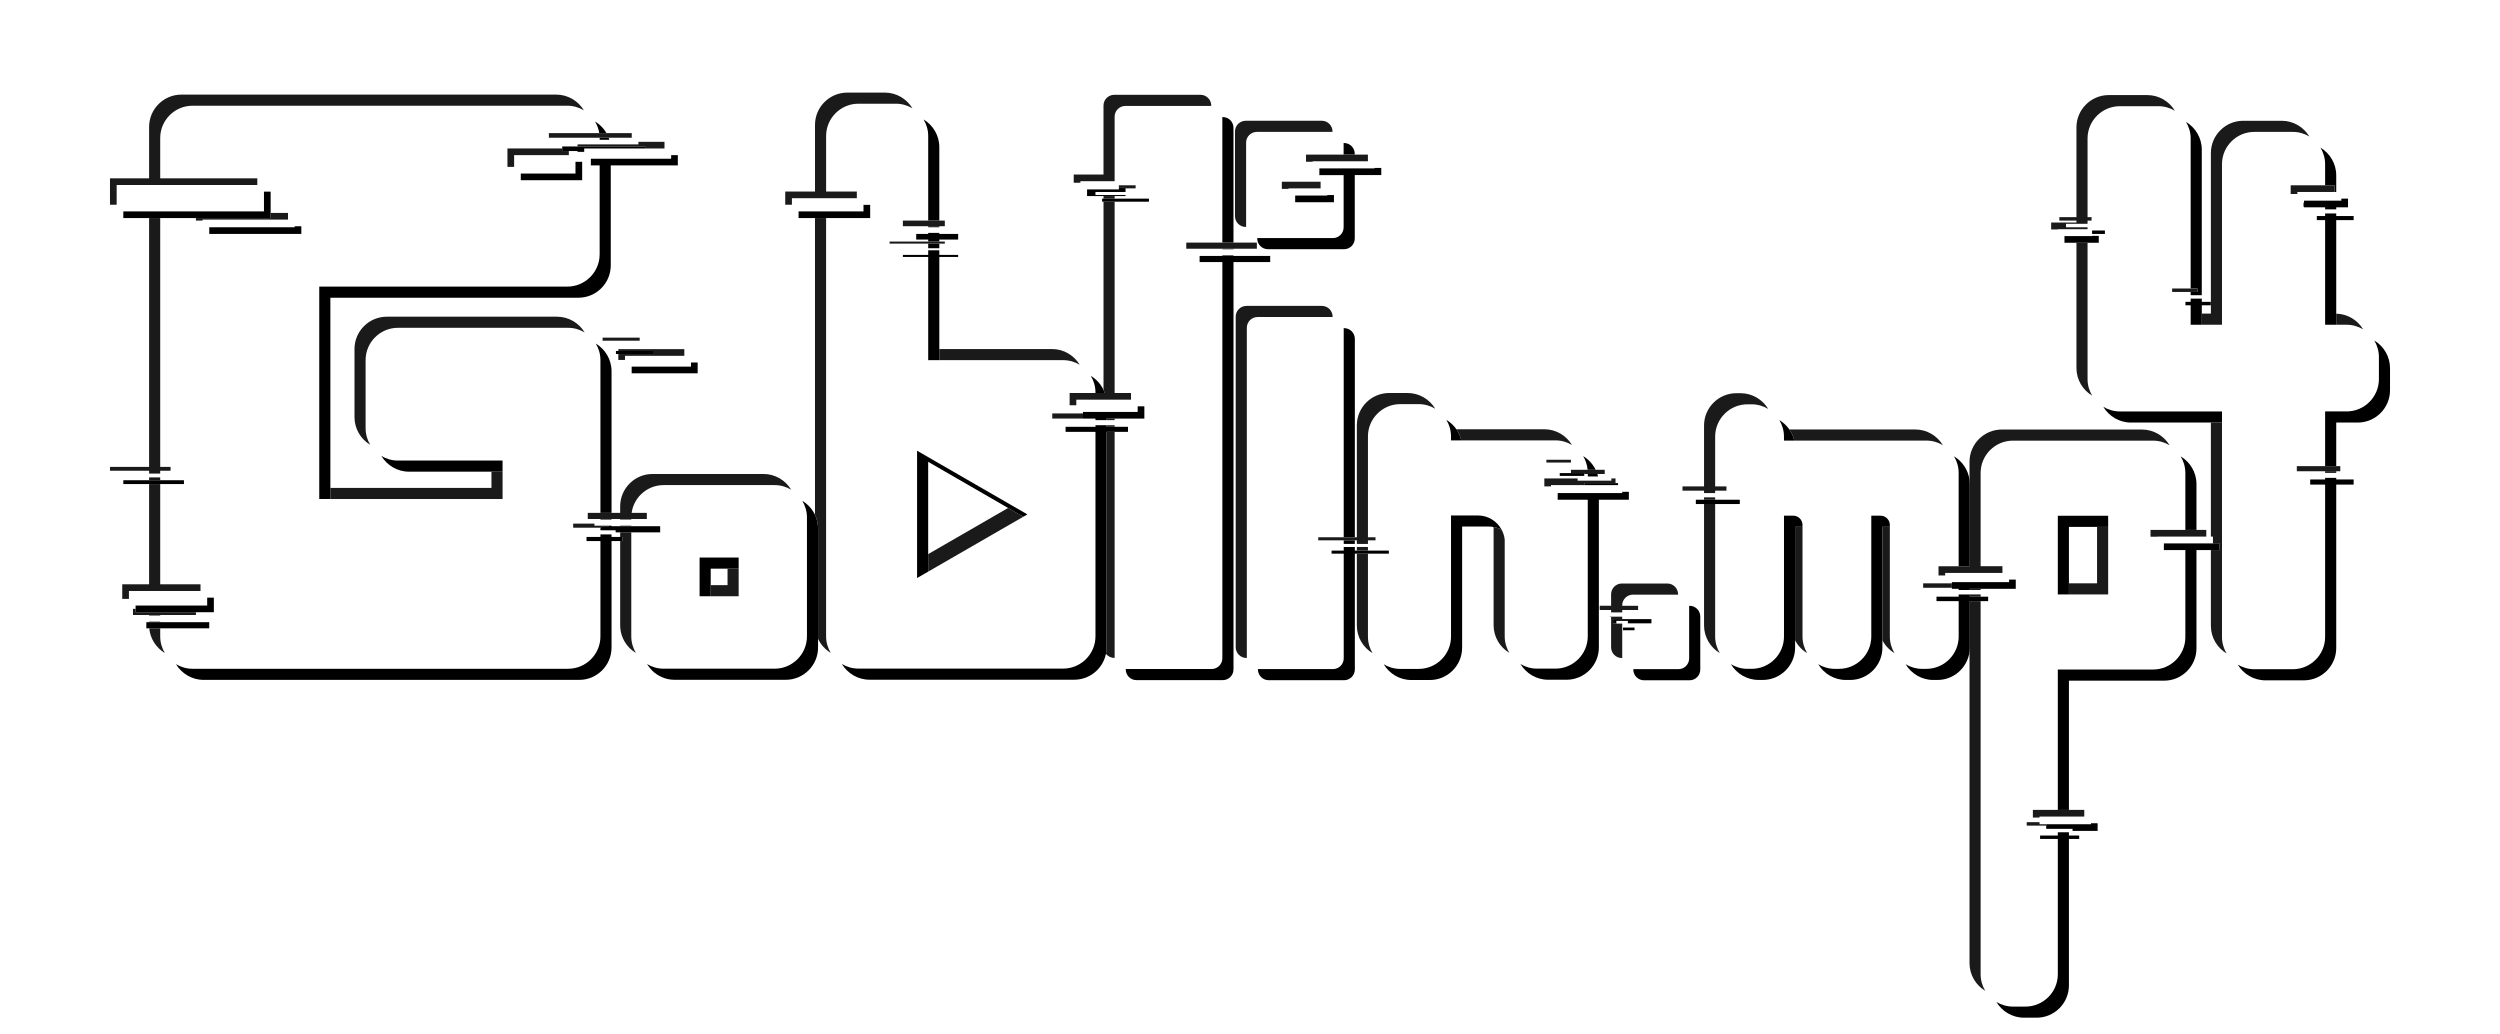 <?xml version="1.0" encoding="utf-8"?>
<!-- Generator: Adobe Illustrator 23.1.0, SVG Export Plug-In . SVG Version: 6.00 Build 0)  -->
<svg version="1.1" xmlns="http://www.w3.org/2000/svg" xmlns:xlink="http://www.w3.org/1999/xlink" x="0px" y="0px"
	 viewBox="0 0 1280 529.54" style="enable-background:new 0 0 1280 529.54;" xml:space="preserve">
<style type="text/css">
	.st0{display:none;}
	.st1{display:inline;fill:#B0B0B0;}
	.st2{fill:url(#SVGID_1_);}
	.st3{fill:url(#SVGID_2_);}
	.st4{fill:url(#SVGID_3_);}
	.st5{fill:url(#SVGID_4_);}
	.st6{fill:url(#SVGID_5_);}
	.st7{fill:url(#SVGID_6_);}
	.st8{fill:url(#SVGID_7_);}
	.st9{fill:url(#SVGID_8_);}
	.st10{fill:#040000;}
	.st11{fill:#FFFFFF;}
	.st12{clip-path:url(#SVGID_10_);}
	.st13{fill:none;}
	.st14{fill:#1A1A1A;}
</style>
<g id="BG" class="st0">
	<rect x="-2812.29" y="-1225.91" class="st1" width="5644.36" height="2877.76"/>
</g>
<g id="圖層_1">
	<path class="st13" d="M1247.53,116.43c0-60.84-29.44-95.35-47.71-103.62c-40.07-18.13-74.04-26.9-102-27.54
		c-27.95-0.64-49.89,6.86-65.87,21.26s-26.02,35.7-30.19,62.67s29.55,67.86,5.06,96.7c-1.39,1.64-12.46-0.24-27.64-0.44
		c-15.18-0.2-35.25-0.43-56.92-0.66c-21.67-0.22-44.95-0.44-66.56-0.6c-21.61-0.16-41.56-0.26-56.57-0.26
		c-34.12,0-47.01-6.68-50.18-17.51c-3.17-10.83,3.38-25.8,8.13-42.38c4.76-16.58,7.72-34.78-2.62-52.05
		c-10.34-17.27-33.34-36.33-82.43-46.5c-13.18-2.73-27.5-5.26-41.84-8.19c-14.35-2.93-28.85-5.51-42.79-6.12
		C573.46-9.4,560.08-8.03,548-3.05s-15.3,26.85-31.67,27.39c-13.2,0.44-18.89-18.98-31.59-24.72c-12.7-5.73-27.02-8.87-41.29-9.12
		c-14.27-0.25-28.49,2.39-41,8.19c-12.51,5.81-16.81,23.24-30.74,27.22c-25.88,7.4-42.71-20.43-59.43-25.69
		c-16.72-5.26-31.36-7.68-47.01-8.64s-32.3-0.48-53.02,0.07s-45.62,2.99-77.47,0.46c-26.03-2.07-48.9-0.53-68.17,7.54
		S31.84,20.84,21.04,37.45S4.14,74.17,3.66,96.24s13.55,43.6,16.38,70.57c2.42,23.14-10.56,45.86-13.47,68.7S2.94,280.8,6.2,301.82
		c3.26,21.02,10.51,40.6,23.53,57.73s30.21,36.92,58.23,42.98c71.2,15.41,145.21,2.6,217.35,2.74
		c72.13,0.14,144.01-0.32,215.79-0.86c71.78-0.54,143.48-1.17,215.25-1.37c71.77-0.2,168.42-53.19,215.73,1.23
		c39.19,45.08,0.42,101.52,15.9,129.56c15.47,28.04,38.65,41.87,62.13,44.31c23.49,2.45,47.29-6.49,64-23.98
		s21.49-43.17,21.49-75.32c0-57.89-2.03-71.31,11.33-82.21c21.18-17.28,27.93,5.39,66.3,5.39c22.49,0,33.05-7.18,42.33-17.28
		c9.29-10.09,12.15-26.45,15.15-43.53S1247.53,168.57,1247.53,116.43z"/>
	<g>
		<rect x="363.88" y="291.15" class="st13" width="8.62" height="8.44"/>
		<polygon class="st13" points="475.23,236.46 475.23,283.7 516.14,260.08 		"/>
		<rect x="1059.29" y="269.77" class="st13" width="14.4" height="28.89"/>
		<rect x="693.68" y="280.05" class="st13" width="1.02" height="1.84"/>
		<polygon class="st13" points="317.53,274.92 317.53,272.57 315.22,272.57 315.22,273.6 313.11,273.6 313.11,274.92 		"/>
		<rect x="313.11" y="269.15" class="st13" width="4.42" height="0.27"/>
		<rect x="313.11" y="265.74" class="st13" width="4.42" height="0.27"/>
		<rect x="693.68" y="276.64" class="st13" width="1.02" height="1.84"/>
		<rect x="565" y="100.39" class="st14" width="5.69" height="1.31"/>
		<path class="st14" d="M566.57,221.13V331.5c0,1.12-0.12,2.22-0.33,3.28c1.01,1.24,2.53,2.06,4.24,2.06h0.21v-115.7H566.57z"/>
		<rect x="566.57" y="214.32" class="st14" width="4.12" height="0.78"/>
		<rect x="566.57" y="217.72" class="st14" width="4.12" height="0.8"/>
		<path class="st14" d="M637.8,116.2h0.21V73.02c0-3.02,2.47-5.49,5.49-5.49h38.75v-0.21c0-3.02-2.47-5.49-5.49-5.49H637.8
			c-3.02,0-5.49,2.47-5.49,5.49v43.39C632.32,113.73,634.79,116.2,637.8,116.2z"/>
		<path class="st14" d="M643.86,162.32h38.44v-0.21c0-3.02-2.47-5.49-5.49-5.49h-38.64c-3.02,0-5.49,2.47-5.49,5.49v169.28
			c0,3.02,2.47,5.49,5.49,5.49h0.21V167.8C638.38,164.78,640.84,162.32,643.86,162.32z"/>
		<path class="st14" d="M827.58,319.27v-0.12h-1.69v-2.16h4.68v-1.25h-6.41v0.12h0.72v15.57c0,3.02,2.47,5.49,5.49,5.49h0.21v-17.64
			H827.58z"/>
		<path class="st14" d="M830.57,312.32h8.13v-2.16h-8.13v-0.21c0-3.02,2.47-5.49,5.49-5.49h23.11v-0.21c0-3.02-2.47-5.49-5.49-5.49
			h-23.31c-3.02,0-5.49,2.47-5.49,5.49v5.9h-5.82v2.16h5.82v1.25h5.69V312.32z"/>
		<path class="st14" d="M1137.66,166.27V84.05c0-9.09,7.43-16.52,16.52-16.52h19.76c3.09,0,5.98,0.88,8.46,2.37
			c-2.9-4.81-8.16-8.06-14.15-8.06h-19.76c-9.09,0-16.52,7.43-16.52,16.52v82.22h-4.65v5.69H1137.66z"/>
		<path class="st14" d="M1068.83,124.29h-5.69v64.15c0,6,3.25,11.26,8.06,14.15c-1.49-2.48-2.37-5.37-2.37-8.46V124.29z"/>
		<path class="st14" d="M1201.48,166.27c3.09,0,5.98,0.88,8.46,2.37c-2.84-4.72-7.95-7.91-13.79-8.04v5.67H1201.48z"/>
		<path class="st14" d="M1137.66,216.35h-5.69v58.38h1.06v3.42h3.42v3.49h-4.48v38.8c0,6,3.25,11.26,8.06,14.15
			c-1.49-2.48-2.37-5.37-2.37-8.46V216.35z"/>
		<rect x="1008.53" y="301.47" class="st14" width="5.55" height="0.61"/>
		<path class="st14" d="M1008.53,289.92h-16.02v4.71h3.42v-1.3h29.32v-3.42h-11.17v-47.78c0-9.09,7.43-16.52,16.52-16.52h71.78
			c3.09,0,5.98,0.88,8.46,2.37c-2.9-4.81-8.16-8.06-14.15-8.06h-71.78c-9.09,0-16.52,7.43-16.52,16.52v9.3
			c0.08,0.67,0.14,1.35,0.14,2.04V289.92z"/>
		<path class="st14" d="M1014.08,307.77h-5.55v23.85c0,0.69-0.06,1.37-0.14,2.04v159.5c0,6,3.25,11.26,8.06,14.15
			c-1.49-2.48-2.37-5.37-2.37-8.46V307.77z"/>
		<polygon class="st14" points="1073.69,298.66 1059.29,298.66 1059.29,304.35 1079.38,304.35 1079.38,269.77 1073.69,269.77 		"/>
		<rect x="1008.53" y="304.35" class="st14" width="5.55" height="1.15"/>
		<path class="st14" d="M323.22,272.57h-5.69v2.36h1.1v2.1h-1.1v43.14c0,4.54,1.86,8.67,4.85,11.67c0.96,0.96,2.04,1.78,3.21,2.48
			c-1.49-2.48-2.37-5.37-2.37-8.46V272.57z"/>
		<polygon class="st14" points="372.5,299.59 363.88,299.59 363.88,305.28 378.19,305.28 378.19,291.15 372.5,291.15 		"/>
		<rect x="317.53" y="269.15" class="st14" width="5.69" height="0.27"/>
		<path class="st14" d="M796.41,225.47c3.09,0,5.98,0.88,8.46,2.37c-2.9-4.81-8.16-8.06-14.15-8.06h-45.04
			c1.17,1.7,2.03,3.62,2.5,5.69H796.41z"/>
		<rect x="694.7" y="280.05" class="st14" width="5.69" height="1.84"/>
		<path class="st14" d="M700.39,283.47h-5.69v36.81c0,6,3.25,11.26,8.06,14.15c-1.49-2.48-2.37-5.37-2.37-8.46V283.47z"/>
		<path class="st14" d="M770.41,276.28c-0.19-1.81-0.75-3.52-1.57-5.06c-1.3-0.7-2.73-1.18-4.24-1.42c0.04,0.26,0.09,0.52,0.12,0.79
			v49.53c0,6,3.25,11.26,8.06,14.15c-1.49-2.48-2.37-5.37-2.37-8.46V276.28z"/>
		<path class="st14" d="M986.31,225.58c3.09,0,5.98,0.88,8.46,2.37c-2.9-4.81-8.16-8.06-14.15-8.06h-64.46
			c1.17,1.7,2.03,3.62,2.5,5.69H986.31z"/>
		<path class="st14" d="M967.6,269.72h-3.8v58.15c1.42,2.7,3.56,4.95,6.17,6.52c-1.49-2.48-2.37-5.37-2.37-8.46V269.72z"/>
		<path class="st14" d="M922.88,269.72h-3.8v58.15c1.42,2.7,3.56,4.95,6.17,6.52c-1.49-2.48-2.37-5.37-2.37-8.46V269.72z"/>
		<path class="st14" d="M878.16,258.06h-5.69v62.17c0,6,3.25,11.26,8.06,14.15c-1.49-2.48-2.37-5.37-2.37-8.46V258.06z"/>
		<rect x="872.47" y="254.65" class="st14" width="5.69" height="1.21"/>
		<path class="st14" d="M878.16,251.23h5.78v-2.21h-5.78v-25.49c0-9.09,7.43-16.52,16.52-16.52h2.19c3.09,0,5.98,0.88,8.46,2.37
			c-2.9-4.81-8.16-8.06-14.15-8.06h-2.19c-9.09,0-16.52,7.43-16.52,16.52v31.18h-11.03v2.21h11.03v1.21h5.69V251.23z"/>
		<path class="st14" d="M422.96,111.65h-5.69v151.96c1,2.12,1.57,4.48,1.57,6.97v56.5c1.4,2.99,3.67,5.49,6.49,7.18
			c-1.49-2.48-2.37-5.37-2.37-8.46V111.65z"/>
		<polygon class="st14" points="475.23,283.7 475.23,292.67 523.92,264.57 516.14,260.08 		"/>
		<path class="st14" d="M544.36,184.4c3.09,0,5.98,0.88,8.46,2.37c-2.9-4.81-8.16-8.06-14.15-8.06h-57.74v5.69H544.36z"/>
		<polygon class="st14" points="82.03,314.88 100.31,314.88 100.31,313.46 69.42,313.46 69.42,311.73 68.09,311.73 68.09,314.88 
			76.34,314.88 76.34,315.15 82.03,315.15 		"/>
		<polygon class="st14" points="82.03,241.02 87.34,241.02 87.34,239.05 82.03,239.05 82.03,111.65 76.34,111.65 76.34,239.05 
			56.31,239.05 56.31,241.02 76.34,241.02 76.34,242.47 82.03,242.47 		"/>
		<path class="st14" d="M187.19,184.36c0-9.09,7.43-16.52,16.52-16.52h87.19c3.09,0,5.98,0.88,8.46,2.37
			c-2.9-4.81-8.16-8.06-14.15-8.06h-87.19c-9.09,0-16.52,7.43-16.52,16.52v34.93c0,6,3.25,11.26,8.06,14.15
			c-1.49-2.48-2.37-5.37-2.37-8.46V184.36z"/>
		<path class="st14" d="M82.03,321.71h-5.61c0.49,5.36,3.58,9.99,7.98,12.64c-1.49-2.48-2.37-5.37-2.37-8.46V321.71z"/>
		<polygon class="st14" points="257.32,255.5 257.32,241.5 251.63,241.5 251.63,249.81 169.15,249.81 169.15,255.5 		"/>
		<rect x="76.34" y="244.43" class="st14" width="5.69" height="1.45"/>
		<rect x="76.34" y="318.29" class="st14" width="5.69" height="0.27"/>
		<path d="M631.54,124.21V65.42c0-3.02-2.47-5.49-5.49-5.49h-0.21v64.27H631.54z"/>
		<rect x="625.85" y="127.35" width="5.69" height="0.27"/>
		<path d="M693.63,79.16v-0.45c0-3.02-2.47-5.49-5.49-5.49h-0.21v5.94H693.63z"/>
		<path d="M693.68,275.07V173.49c0-3.02-2.47-5.49-5.49-5.49h-0.21v107.06H693.68z"/>
		<rect x="687.99" y="276.64" width="5.69" height="1.84"/>
		<path d="M865.06,310.16h-0.21v26.96c0,3.02-2.47,5.49-5.49,5.49h-23.11v0.21c0,3.02,2.47,5.49,5.49,5.49h23.31
			c3.02,0,5.49-2.47,5.49-5.49v-27.17C870.54,312.62,868.08,310.16,865.06,310.16z"/>
		<polygon points="1121.62,154.54 1118.96,154.54 1118.96,156.31 1121.62,156.31 1121.62,166.27 1127.32,166.27 1127.32,156.31 
			1131.93,156.31 1131.93,154.54 1127.32,154.54 1127.32,152.9 1121.62,152.9 		"/>
		<path d="M1190.46,245.49h-7.65v2.62h7.65v78.01c0,9.09-7.43,16.52-16.52,16.52h-19.76c-3.09,0-5.98-0.88-8.46-2.37
			c2.9,4.81,8.16,8.06,14.15,8.06h19.76c9.09,0,16.52-7.43,16.52-16.52v-83.71h8.92v-2.62h-8.92v-0.8h-5.69V245.49z"/>
		<path d="M1215.63,174.33c1.49,2.48,2.37,5.37,2.37,8.46v11.34c0,9.09-7.43,16.52-16.52,16.52h-11.02v28.01h5.69v-22.31h11.02
			c9.09,0,16.52-7.43,16.52-16.52v-11.34C1223.69,182.49,1220.45,177.23,1215.63,174.33z"/>
		<rect x="1190.46" y="241.28" width="5.69" height="0.8"/>
		<path d="M1121.62,147.71h3.47v1.77h-3.47v1.65h5.69V76.58c0-6-3.25-11.26-8.06-14.15c1.49,2.48,2.37,5.37,2.37,8.46V147.71z"/>
		<polygon points="1190.46,110.61 1186.21,110.61 1186.21,112.7 1190.46,112.7 1190.46,166.27 1196.15,166.27 1196.15,112.7 
			1205.07,112.7 1205.07,110.61 1196.15,110.61 1196.15,109.29 1190.46,109.29 		"/>
		<path d="M1190.46,94.87h4.9v3.42h0.79v-8.54c0-6-3.25-11.26-8.06-14.15c1.49,2.48,2.37,5.37,2.37,8.46V94.87z"/>
		<path d="M1137.66,210.66h-52.31c-3.09,0-5.98-0.88-8.46-2.37c2.9,4.81,8.16,8.06,14.15,8.06h46.62V210.66z"/>
		<polygon points="1053.6,264.07 1053.6,304.35 1059.29,304.35 1059.29,269.77 1079.38,269.77 1079.38,264.07 		"/>
		<path d="M1053.6,427.78h-9.08v1.77h9.08v69.3c0,9.09-7.43,16.52-16.52,16.52h-6.48c-3.09,0-5.98-0.88-8.46-2.37
			c2.9,4.81,8.16,8.06,14.15,8.06h6.48c9.09,0,16.52-7.43,16.52-16.52v-74.99h5.26v-1.77h-5.26v-1.65h-5.69V427.78z"/>
		<path d="M1118.9,271.31h5.69v-23.48c0-6-3.25-11.26-8.06-14.15c1.49,2.48,2.37,5.37,2.37,8.46V271.31z"/>
		<polygon points="363.88,291.15 378.19,291.15 378.19,285.46 358.19,285.46 358.19,305.28 363.88,305.28 		"/>
		<path d="M418.85,270.59c0-2.49-0.57-4.85-1.57-6.97c-1.4-2.99-3.67-5.49-6.49-7.18c1.49,2.48,2.37,5.37,2.37,8.46v60.95
			c0,9.09-7.43,16.52-16.52,16.52h-56.89c-3.09,0-5.98-0.88-8.46-2.37c0.7,1.17,1.53,2.25,2.48,3.21c2.99,2.99,7.12,4.85,11.67,4.85
			h56.89c9.09,0,16.52-7.43,16.52-16.52V270.59z"/>
		<path d="M816.97,240.53c-1.41-2.91-3.64-5.34-6.4-7c1.25,2.09,2.07,4.46,2.29,7H816.97z"/>
		<path d="M812.94,243.94h5.25c-0.1-0.42-0.2-0.84-0.33-1.25h-4.91V243.94z"/>
		<path d="M756.82,263.92C756.82,263.92,756.82,263.92,756.82,263.92l-13.9-0.01v62.05c0,9.09-7.43,16.52-16.52,16.52h-9.48
			c-3.09,0-5.98-0.88-8.46-2.37c2.9,4.81,8.16,8.06,14.15,8.06h9.48c9.09,0,16.52-7.43,16.52-16.52v-62.05h13.9c0,0,0,0.01,0,0.01
			c0.71,0,1.41,0.08,2.09,0.19c1.51,0.24,2.94,0.73,4.24,1.42C766.53,266.92,762.03,263.95,756.82,263.92z"/>
		<path d="M742.91,223.42v2.05h5.27c-0.47-2.07-1.33-3.99-2.5-5.69c-1.35-1.95-3.11-3.59-5.14-4.81
			C742.04,217.44,742.91,220.33,742.91,223.42z"/>
		<path d="M1002.83,289.92h5.69v-42.13c0-0.69-0.06-1.37-0.14-2.04c-0.64-5.14-3.66-9.55-7.92-12.11c1.49,2.48,2.37,5.37,2.37,8.46
			V289.92z"/>
		<path d="M1008.53,307.77h9.4v-2.27h-9.4v-1.15h-5.69v1.15h-11.36v2.27h11.36v18.16c0,9.09-7.43,16.52-16.52,16.52h-2.19
			c-3.09,0-5.98-0.88-8.46-2.37c2.9,4.81,8.16,8.06,14.15,8.06h2.19c8.39,0,15.37-6.35,16.38-14.48c0.08-0.67,0.14-1.35,0.14-2.04
			V307.77z"/>
		<path d="M967.6,269.72v-0.95c0-2.59-2.11-4.7-4.69-4.73c0,0,0-0.01,0-0.01h-4.81v61.9c0,9.09-7.43,16.52-16.52,16.52h-2.19
			c-3.09,0-5.98-0.88-8.46-2.37c2.9,4.81,8.16,8.06,14.15,8.06h2.19c9.09,0,16.52-7.43,16.52-16.52v-61.9H967.6z"/>
		<path d="M922.88,269.72v-0.95c0-2.61-2.14-4.75-4.74-4.75h-4.74v61.9c0,9.09-7.43,16.52-16.52,16.52h-2.19
			c-3.09,0-5.98-0.88-8.46-2.37c2.9,4.81,8.16,8.06,14.15,8.06h2.19c9.09,0,16.52-7.43,16.52-16.52v-61.9H922.88z"/>
		<path d="M913.39,223.53v2.05h5.27c-0.47-2.07-1.33-3.99-2.5-5.69c-1.35-1.95-3.11-3.59-5.14-4.81
			C912.52,217.55,913.39,220.44,913.39,223.53z"/>
		<polygon points="475.24,130.51 462.29,130.51 462.29,131.56 475.24,131.56 475.24,184.4 480.93,184.4 480.93,131.56 
			490.57,131.56 490.57,130.51 480.93,130.51 480.93,128.15 475.24,128.15 		"/>
		<rect x="475.24" y="124.73" width="5.69" height="2.37"/>
		<path d="M560.88,201.21h4.76c-0.19-0.54-0.4-1.06-0.64-1.57c-1.4-2.99-3.67-5.49-6.49-7.18c1.49,2.48,2.37,5.37,2.37,8.46V201.21z
			"/>
		<polygon points="475.24,119.77 469.1,119.77 469.1,122.66 475.24,122.66 475.24,123.68 480.93,123.68 480.93,122.66 
			490.57,122.66 490.57,119.77 480.93,119.77 480.93,119.24 475.24,119.24 		"/>
		<rect x="475.24" y="115.82" width="5.69" height="0.53"/>
		<path d="M475.24,112.94h5.69V75.31c0-6-3.25-11.26-8.06-14.15c1.49,2.48,2.37,5.37,2.37,8.46V112.94z"/>
		<path d="M566.57,221.13h10.96v-2.62h-10.96v-0.8h-5.69v0.8h-15.3v2.62h15.3v104.67c0,9.09-7.43,16.52-16.52,16.52H439.49
			c-3.09,0-5.98-0.88-8.46-2.37c2.9,4.81,8.16,8.06,14.15,8.06h104.87c7.97,0,14.66-5.71,16.19-13.24c0.22-1.06,0.33-2.16,0.33-3.28
			V221.13z"/>
		<polygon points="475.23,236.46 516.14,260.08 523.92,264.57 526,263.36 469.54,230.77 469.54,295.96 475.23,292.67 		"/>
		<rect x="307.42" y="265.74" width="5.69" height="0.27"/>
		<path d="M310.51,68.16c-1.41-2.46-3.44-4.51-5.86-5.97c1.08,1.8,1.83,3.82,2.16,5.97H310.51z"/>
		<path d="M307.42,262.59h5.69v-72.54c0-6-3.25-11.26-8.06-14.15c1.49,2.48,2.37,5.37,2.37,8.46V262.59z"/>
		<path d="M307.02,70.65v0.92H312c-0.11-0.36-0.24-0.71-0.37-1.06h-4.61C307.01,70.56,307.02,70.6,307.02,70.65z"/>
		<path d="M257.32,235.81h-53.61c-3.09,0-5.98-0.88-8.46-2.37c2.9,4.81,8.16,8.06,14.15,8.06h47.91V235.81z"/>
		<path class="st14" d="M131.74,94.71v-3.42H82.03V70.65c0-9.09,7.43-16.52,16.52-16.52h48.39c0,0,0,0,0,0H290.5
			c3.09,0,5.98,0.88,8.46,2.37c-2.9-4.81-8.16-8.06-14.15-8.06H141.25c0,0,0,0,0,0H92.86c-9.09,0-16.52,7.43-16.52,16.52v26.34
			H56.31v13.53h3.42V94.71H131.74z"/>
		<polygon class="st14" points="100.31,111.65 100.31,112.94 103.72,112.94 103.72,112.43 147.45,112.43 147.45,109.02 
			138.57,109.02 138.57,111.65 		"/>
		<rect x="281.03" y="68.16" class="st14" width="42.43" height="2.36"/>
		<polygon class="st14" points="287.86,76.01 259.81,76.01 259.81,85.44 263.23,85.44 263.23,79.43 291.24,79.43 291.24,77.34 
			287.86,77.34 		"/>
		<polygon class="st14" points="295.69,73.93 295.69,74.99 330.29,74.99 330.29,76.02 340.22,76.02 340.22,72.61 326.87,72.61 
			326.87,73.93 		"/>
		<rect x="295.69" y="77.34" class="st14" width="3.42" height="0.5"/>
		<polygon class="st14" points="316.58,178.76 316.58,179.7 334.34,179.7 334.34,181.27 316.58,181.27 316.58,184.3 319.99,184.3 
			319.99,182.18 350.37,182.18 350.37,178.76 		"/>
		<rect x="308.53" y="172.87" class="st14" width="18.99" height="1.57"/>
		<polygon class="st14" points="102.66,302.58 102.66,299.16 82.03,299.16 82.03,247.85 76.34,247.85 76.34,299.16 62.59,299.16 
			62.59,306.63 66.01,306.63 66.01,302.58 		"/>
		<path class="st14" d="M300.93,262.59v3.14h16.6v0.27h5.69v-0.27h7.96v-3.14h-7.78c0.51-3.63,2.19-6.89,4.67-9.37
			c2.99-2.99,7.12-4.85,11.67-4.85h56.89c3.09,0,5.98,0.88,8.46,2.37c-2.9-4.81-8.16-8.06-14.15-8.06h-56.89
			c-4.54,0-8.67,1.86-11.67,4.85c-2.99,2.99-4.85,7.12-4.85,11.67v3.39H300.93z"/>
		<polygon class="st14" points="307.76,269.42 311.8,269.42 311.8,269.15 304.35,269.15 304.35,268.09 293.47,268.09 293.47,270.19 
			307.76,270.19 		"/>
		<path class="st14" d="M438.7,101.47v-3.42h-15.73V69.62c0-9.09,7.43-16.52,16.52-16.52h19.23c3.09,0,5.98,0.88,8.46,2.37
			c-2.9-4.81-8.16-8.06-14.15-8.06h-19.23c-9.09,0-16.52,7.43-16.52,16.52v34.13h-15.24v6.77h3.42v-3.35H438.7z"/>
		<rect x="455.46" y="123.68" class="st14" width="28.29" height="1.05"/>
		<rect x="462.27" y="112.94" class="st14" width="21.48" height="2.88"/>
		<path class="st14" d="M547.65,201.21v6.29h3.42v-2.87h28.01v-3.42h-8.39v-97.93H565v96.37c0.24,0.51,0.45,1.03,0.64,1.57H547.65z"
			/>
		<rect x="538.75" y="211.68" class="st14" width="15.74" height="2.62"/>
		<rect x="607.37" y="124.21" class="st14" width="36.14" height="3.14"/>
		<polygon class="st14" points="576.28,96.44 581.44,96.44 581.44,94.87 572.87,94.87 572.87,96.2 576.28,96.2 		"/>
		<path class="st14" d="M570.69,92.79V59.73c0-3.02,2.47-5.49,5.49-5.49h43.98v-0.21c0-3.02-2.47-5.49-5.49-5.49h-44.19
			c-3.02,0-5.49,2.47-5.49,5.49v35.33h-15.25v4.19h3.42v-0.78H570.69z"/>
		<polygon class="st14" points="668.68,79.16 668.68,82.82 672.09,82.82 672.09,82.57 700.37,82.57 700.37,79.16 		"/>
		<polygon class="st14" points="656.3,96.71 659.72,96.71 659.72,96.45 676.15,96.45 676.15,93.04 656.3,93.04 		"/>
		<path class="st14" d="M674.94,275.07v1.57h19.76v1.84h5.69v-1.84h3.88v-1.57h-3.88v-51.64c0-9.09,7.43-16.52,16.52-16.52h9.48
			c3.09,0,5.98,0.88,8.46,2.37c-2.9-4.81-8.16-8.06-14.15-8.06h-9.48c-9.09,0-16.52,7.43-16.52,16.52v57.34H674.94z"/>
		<polygon class="st14" points="807.74,246.1 807.74,244.96 790.7,244.96 790.7,249.03 794.12,249.03 794.12,248.37 811.15,248.37 
			811.15,247.36 827.15,247.36 827.15,244.96 825.02,244.96 825.02,246.1 		"/>
		<polygon class="st14" points="804.32,240.53 804.32,242.22 811.15,242.22 811.15,242.69 821.61,242.69 821.61,240.53 		"/>
		<rect x="791.75" y="235.39" class="st14" width="12.57" height="1.44"/>
		<rect x="984.65" y="298.67" class="st14" width="14.69" height="2.27"/>
		<polygon class="st14" points="1101.07,271.31 1101.07,274.8 1104.48,274.8 1104.48,274.73 1129.62,274.73 1129.62,271.31 		"/>
		<polygon class="st14" points="1040.83,414.66 1040.83,418.59 1044.24,418.59 1044.24,418.08 1067.15,418.08 1067.15,414.66 		"/>
		<polygon class="st14" points="1044.24,422.01 1044.24,420.95 1037.68,420.95 1037.68,422.72 1047.66,422.72 1047.66,422.01 		"/>
		<rect x="1175.97" y="238.66" class="st14" width="22.26" height="2.62"/>
		<path class="st14" d="M1068.83,117.34v-0.98h-11.03v-1.77h11.03v-1.65h2.06v-1.77h-2.06V70.89c0-9.09,7.43-16.52,16.52-16.52
			h19.76c3.09,0,5.98,0.88,8.46,2.37c-2.9-4.81-8.16-8.06-14.15-8.06h-19.76c-9.09,0-16.52,7.43-16.52,16.52v45.98h-8.75v1.77h8.75
			v0.98h-12.95v3.54h3.42v-0.12H1068.83z"/>
		<rect x="1112.13" y="147.71" class="st14" width="12.96" height="1.77"/>
		<rect x="1179.38" y="103.78" class="st14" width="0.28" height="2.1"/>
		<polygon class="st14" points="1172.83,94.87 1172.83,99.32 1176.25,99.32 1176.25,98.29 1195.36,98.29 1195.36,94.87 		"/>
		<rect x="63.14" y="245.88" width="31.04" height="1.96"/>
		<polygon points="138.57,111.65 138.57,98.12 135.15,98.12 135.15,108.24 63.14,108.24 63.14,111.65 		"/>
		<polygon points="154.28,115.85 150.87,115.85 150.87,116.36 107.14,116.36 107.14,119.77 154.28,119.77 		"/>
		<polygon points="287.86,74.99 287.86,77.34 299.11,77.34 299.11,76.02 330.29,76.02 330.29,74.99 		"/>
		<polygon points="294.65,88.86 266.64,88.86 266.64,92.27 298.07,92.27 298.07,82.84 294.65,82.84 		"/>
		<path d="M302.52,81.26v3.42h4.5v45.54c0,9.09-7.43,16.52-16.52,16.52H163.46V255.5h5.69V152.43h127.04
			c9.09,0,16.52-7.43,16.52-16.52V84.68h34.34v-5.24h-3.42v1.82H302.52z"/>
		<polygon points="323.41,187.71 323.41,191.13 357.2,191.13 357.2,185.6 353.78,185.6 353.78,187.71 		"/>
		<rect x="315.36" y="179.7" width="18.99" height="1.57"/>
		<polygon points="109.49,313.46 109.49,305.99 106.08,305.99 106.08,310.04 69.42,310.04 69.42,313.46 		"/>
		<rect x="74.92" y="318.56" width="32.21" height="3.14"/>
		<polygon points="338.01,272.57 338.01,269.42 313.11,269.42 313.11,269.15 311.8,269.15 311.8,269.42 307.76,269.42 
			307.76,270.19 307.42,270.19 307.42,271.51 315.22,271.51 315.22,272.57 		"/>
		<path d="M318.63,274.92h-5.52v-1.32h-5.69v1.32h-7.12v2.1h7.12v48.87c0,9.09-7.43,16.52-16.52,16.52H98.55
			c-3.09,0-5.98-0.88-8.46-2.37c2.9,4.81,8.16,8.06,14.15,8.06h192.35c9.09,0,16.52-7.43,16.52-16.52v-54.56h5.52V274.92z"/>
		<polygon points="445.53,111.65 445.53,104.89 442.11,104.89 442.11,108.24 408.86,108.24 408.86,111.65 		"/>
		<polygon points="585.91,208.04 582.49,208.04 582.49,210.91 554.48,210.91 554.48,214.32 560.88,214.32 560.88,215.1 
			566.57,215.1 566.57,214.32 585.91,214.32 		"/>
		<path d="M650.34,134.18v-3.14h-18.8v-0.27h-5.69v0.27H614.2v3.14h11.65v202.86c0,3.02-2.47,5.49-5.49,5.49h-43.98v0.21
			c0,3.02,2.47,5.49,5.49,5.49h44.19c3.02,0,5.49-2.47,5.49-5.49V134.18H650.34z"/>
		<rect x="564.29" y="101.7" width="23.97" height="1.57"/>
		<polygon points="576.28,100.39 576.28,99.86 560.88,99.86 560.88,98.29 576.28,98.29 576.28,96.2 572.87,96.2 572.87,96.98 
			556.58,96.98 556.58,100.39 		"/>
		<path d="M675.51,86.24v3.42h12.43v26.75c0,3.02-2.47,5.49-5.49,5.49H643.7v0.21c0,3.02,2.47,5.49,5.49,5.49h38.96
			c3.02,0,5.49-2.47,5.49-5.49V89.65h13.57v-3.67h-3.41v0.25H675.51z"/>
		<polygon points="679.57,100.12 663.13,100.12 663.13,103.54 682.98,103.54 682.98,99.87 679.57,99.87 		"/>
		<path d="M711.1,283.47v-1.57h-17.42v-1.84h-5.69v1.84h-6.22v1.57h6.22v53.61c0,3.02-2.47,5.49-5.49,5.49h-38.44v0.21
			c0,3.02,2.47,5.49,5.49,5.49h38.64c3.02,0,5.49-2.47,5.49-5.49v-59.3H711.1z"/>
		<path d="M833.98,255.86v-4.07h-3.41v0.65h-33.04v3.42h15.4v69.96c0,9.09-7.43,16.52-16.52,16.52h-9.48
			c-3.09,0-5.98-0.88-8.46-2.37c2.9,4.81,8.16,8.06,14.15,8.06h9.48c9.09,0,16.52-7.43,16.52-16.52v-75.65H833.98z"/>
		<rect x="811.15" y="247.36" width="17.29" height="1.02"/>
		<rect x="798.58" y="242.22" width="12.57" height="1.44"/>
		<polygon points="825.89,319.15 827.58,319.15 827.58,317.9 833.47,317.9 833.47,319.15 845.53,319.15 845.53,316.99 
			825.89,316.99 		"/>
		<rect x="830.99" y="321.31" width="5.89" height="1.38"/>
		<rect x="868.27" y="255.86" width="22.51" height="2.21"/>
		<polygon points="1032.07,301.47 1032.07,296.75 1028.66,296.75 1028.66,298.05 999.34,298.05 999.34,301.47 1002.83,301.47 
			1002.83,302.08 1008.53,302.08 1008.53,301.47 		"/>
		<path d="M1136.45,278.14h-3.42v0.08h-25.13v3.42h11v44.64c0,9.09-7.43,16.52-16.52,16.52h-48.78v71.87h5.69v-66.17h48.78
			c9.09,0,16.52-7.43,16.52-16.52v-50.34h11.85V278.14z"/>
		<polygon points="1047.66,422.01 1047.66,424.37 1061.14,424.37 1061.14,425.42 1073.98,425.42 1073.98,421.5 1070.57,421.5 
			1070.57,422.01 		"/>
		<rect x="1071.15" y="118.01" width="6.56" height="1.77"/>
		<polygon points="1074.57,124.29 1074.57,120.76 1071.15,120.76 1071.15,120.88 1057.01,120.88 1057.01,124.29 		"/>
		<polygon points="1179.66,102.74 1179.66,106.15 1190.46,106.15 1190.46,107.19 1196.15,107.19 1196.15,106.15 1202.19,106.15 
			1202.19,101.7 1198.77,101.7 1198.77,102.74 		"/>
	</g>
</g>
</svg>
